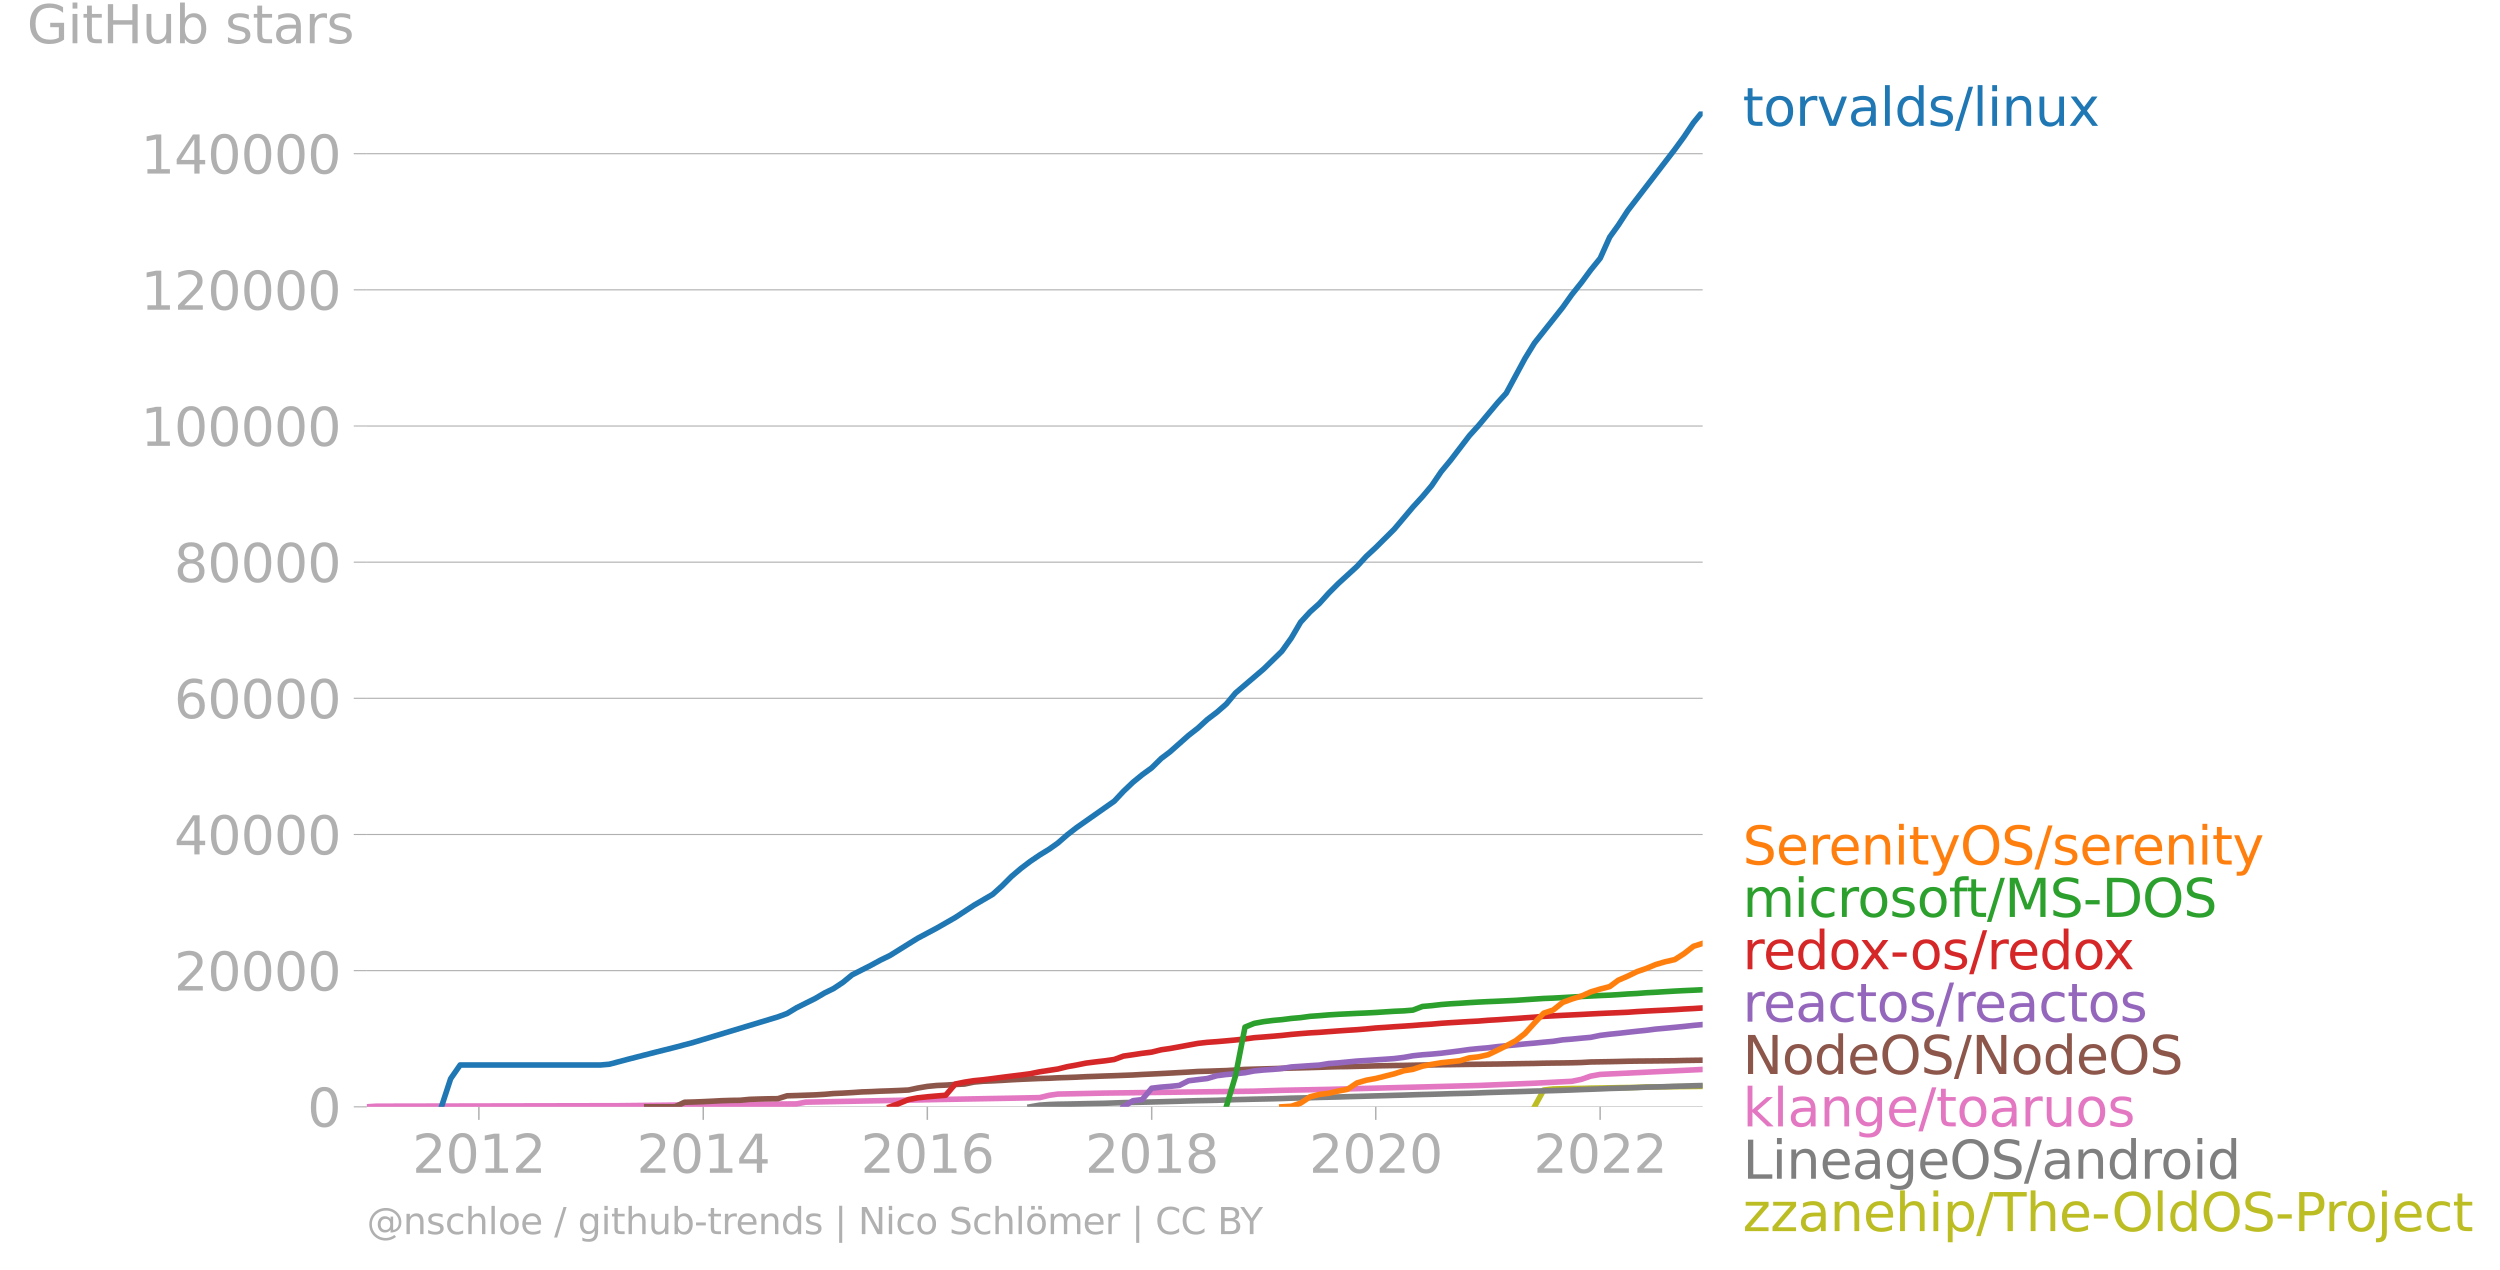 <svg xmlns="http://www.w3.org/2000/svg" xmlns:xlink="http://www.w3.org/1999/xlink" width="891.145" height="452.566" viewBox="0 0 668.359 339.424"><defs><style>*{stroke-linejoin:round;stroke-linecap:butt}</style></defs><g id="figure_1"><path id="patch_1" d="M0 339.424h668.359V0H0v339.424z" style="fill:none"/><g id="axes_1"><path id="patch_2" d="M98.073 295.897h357.12V29.785H98.073v266.112z" style="fill:none"/><g id="matplotlib.axis_1"><g id="xtick_1"><g id="line2d_1"><defs><path id="mfb327bfaea" d="M0 0v3.5" style="stroke:#b0b0b0;stroke-width:.4"/></defs><use xlink:href="#mfb327bfaea" x="128.025" y="295.897" style="fill:#b0b0b0;stroke:#b0b0b0;stroke-width:.4"/></g><g id="text_1" style="fill:#b0b0b0" transform="matrix(.14 0 0 -.14 110.21 313.535)"><defs><path id="DejaVuSans-32" d="M1228 531h2203V0H469v531q359 372 979 998 621 627 780 809 303 340 423 576 121 236 121 464 0 372-261 606-261 235-680 235-297 0-627-103-329-103-704-313v638q381 153 712 231 332 78 607 78 725 0 1156-363 431-362 431-968 0-288-108-546-107-257-392-607-78-91-497-524-418-433-1181-1211z" transform="scale(.016)"/><path id="DejaVuSans-30" d="M2034 4250q-487 0-733-480-245-479-245-1442 0-959 245-1439 246-480 733-480 491 0 736 480 246 480 246 1439 0 963-246 1442-245 480-736 480zm0 500q785 0 1199-621 414-620 414-1801 0-1178-414-1799Q2819-91 2034-91q-784 0-1198 620-414 621-414 1799 0 1181 414 1801 414 621 1198 621z" transform="scale(.016)"/><path id="DejaVuSans-31" d="M794 531h1031v3560L703 3866v575l1116 225h631V531h1031V0H794v531z" transform="scale(.016)"/></defs><use xlink:href="#DejaVuSans-32"/><use xlink:href="#DejaVuSans-30" x="63.623"/><use xlink:href="#DejaVuSans-31" x="127.246"/><use xlink:href="#DejaVuSans-32" x="190.869"/></g></g><g id="xtick_2"><use xlink:href="#mfb327bfaea" id="line2d_2" x="188.01" y="295.897" style="fill:#b0b0b0;stroke:#b0b0b0;stroke-width:.4"/><g id="text_2" style="fill:#b0b0b0" transform="matrix(.14 0 0 -.14 170.195 313.535)"><defs><path id="DejaVuSans-34" d="M2419 4116 825 1625h1594v2491zm-166 550h794V1625h666v-525h-666V0h-628v1100H313v609l1940 2957z" transform="scale(.016)"/></defs><use xlink:href="#DejaVuSans-32"/><use xlink:href="#DejaVuSans-30" x="63.623"/><use xlink:href="#DejaVuSans-31" x="127.246"/><use xlink:href="#DejaVuSans-34" x="190.869"/></g></g><g id="xtick_3"><use xlink:href="#mfb327bfaea" id="line2d_3" x="247.913" y="295.897" style="fill:#b0b0b0;stroke:#b0b0b0;stroke-width:.4"/><g id="text_3" style="fill:#b0b0b0" transform="matrix(.14 0 0 -.14 230.098 313.535)"><defs><path id="DejaVuSans-36" d="M2113 2584q-425 0-674-291-248-290-248-796 0-503 248-796 249-292 674-292t673 292q248 293 248 796 0 506-248 796-248 291-673 291zm1253 1979v-575q-238 112-480 171-242 60-480 60-625 0-955-422-329-422-376-1275 184 272 462 417 279 145 613 145 703 0 1111-427 408-426 408-1160 0-719-425-1154Q2819-91 2113-91q-810 0-1238 620-428 621-428 1799 0 1106 525 1764t1409 658q238 0 480-47t505-140z" transform="scale(.016)"/></defs><use xlink:href="#DejaVuSans-32"/><use xlink:href="#DejaVuSans-30" x="63.623"/><use xlink:href="#DejaVuSans-31" x="127.246"/><use xlink:href="#DejaVuSans-36" x="190.869"/></g></g><g id="xtick_4"><use xlink:href="#mfb327bfaea" id="line2d_4" x="307.898" y="295.897" style="fill:#b0b0b0;stroke:#b0b0b0;stroke-width:.4"/><g id="text_4" style="fill:#b0b0b0" transform="matrix(.14 0 0 -.14 290.083 313.535)"><defs><path id="DejaVuSans-38" d="M2034 2216q-450 0-708-241-257-241-257-662 0-422 257-663 258-241 708-241t709 242q260 243 260 662 0 421-258 662-257 241-711 241zm-631 268q-406 100-633 378-226 279-226 679 0 559 398 884 399 325 1092 325 697 0 1094-325t397-884q0-400-227-679-226-278-629-378 456-106 710-416 255-309 255-755 0-679-414-1042Q2806-91 2034-91q-771 0-1186 362-414 363-414 1042 0 446 256 755 257 310 713 416zm-231 997q0-362 226-565 227-203 636-203 407 0 636 203 230 203 230 565 0 363-230 566-229 203-636 203-409 0-636-203-226-203-226-566z" transform="scale(.016)"/></defs><use xlink:href="#DejaVuSans-32"/><use xlink:href="#DejaVuSans-30" x="63.623"/><use xlink:href="#DejaVuSans-31" x="127.246"/><use xlink:href="#DejaVuSans-38" x="190.869"/></g></g><g id="xtick_5"><use xlink:href="#mfb327bfaea" id="line2d_5" x="367.8" y="295.897" style="fill:#b0b0b0;stroke:#b0b0b0;stroke-width:.4"/><g id="text_5" style="fill:#b0b0b0" transform="matrix(.14 0 0 -.14 349.985 313.535)"><use xlink:href="#DejaVuSans-32"/><use xlink:href="#DejaVuSans-30" x="63.623"/><use xlink:href="#DejaVuSans-32" x="127.246"/><use xlink:href="#DejaVuSans-30" x="190.869"/></g></g><g id="xtick_6"><use xlink:href="#mfb327bfaea" id="line2d_6" x="427.785" y="295.897" style="fill:#b0b0b0;stroke:#b0b0b0;stroke-width:.4"/><g id="text_6" style="fill:#b0b0b0" transform="matrix(.14 0 0 -.14 409.97 313.535)"><use xlink:href="#DejaVuSans-32"/><use xlink:href="#DejaVuSans-30" x="63.623"/><use xlink:href="#DejaVuSans-32" x="127.246"/><use xlink:href="#DejaVuSans-32" x="190.869"/></g></g></g><g id="matplotlib.axis_2"><g id="ytick_1"><path id="line2d_7" d="M98.073 295.897h357.12" clip-path="url(#p557d0b0237)" style="fill:none;stroke:#b0b0b0;stroke-width:.3;stroke-linecap:square"/><g id="line2d_8"><defs><path id="m17c37492c9" d="M0 0h-3.5" style="stroke:#b0b0b0;stroke-width:.3"/></defs><use xlink:href="#m17c37492c9" x="98.073" y="295.897" style="fill:#b0b0b0;stroke:#b0b0b0;stroke-width:.3"/></g><use xlink:href="#DejaVuSans-30" id="text_7" style="fill:#b0b0b0" transform="matrix(.14 0 0 -.14 82.166 301.216)"/></g><g id="ytick_2"><path id="line2d_9" d="M98.073 259.495h357.12" clip-path="url(#p557d0b0237)" style="fill:none;stroke:#b0b0b0;stroke-width:.3;stroke-linecap:square"/><use xlink:href="#m17c37492c9" id="line2d_10" x="98.073" y="259.495" style="fill:#b0b0b0;stroke:#b0b0b0;stroke-width:.3"/><g id="text_8" style="fill:#b0b0b0" transform="matrix(.14 0 0 -.14 46.536 264.814)"><use xlink:href="#DejaVuSans-32"/><use xlink:href="#DejaVuSans-30" x="63.623"/><use xlink:href="#DejaVuSans-30" x="127.246"/><use xlink:href="#DejaVuSans-30" x="190.869"/><use xlink:href="#DejaVuSans-30" x="254.492"/></g></g><g id="ytick_3"><path id="line2d_11" d="M98.073 223.094h357.12" clip-path="url(#p557d0b0237)" style="fill:none;stroke:#b0b0b0;stroke-width:.3;stroke-linecap:square"/><use xlink:href="#m17c37492c9" id="line2d_12" x="98.073" y="223.094" style="fill:#b0b0b0;stroke:#b0b0b0;stroke-width:.3"/><g id="text_9" style="fill:#b0b0b0" transform="matrix(.14 0 0 -.14 46.536 228.413)"><use xlink:href="#DejaVuSans-34"/><use xlink:href="#DejaVuSans-30" x="63.623"/><use xlink:href="#DejaVuSans-30" x="127.246"/><use xlink:href="#DejaVuSans-30" x="190.869"/><use xlink:href="#DejaVuSans-30" x="254.492"/></g></g><g id="ytick_4"><path id="line2d_13" d="M98.073 186.692h357.12" clip-path="url(#p557d0b0237)" style="fill:none;stroke:#b0b0b0;stroke-width:.3;stroke-linecap:square"/><use xlink:href="#m17c37492c9" id="line2d_14" x="98.073" y="186.692" style="fill:#b0b0b0;stroke:#b0b0b0;stroke-width:.3"/><g id="text_10" style="fill:#b0b0b0" transform="matrix(.14 0 0 -.14 46.536 192.011)"><use xlink:href="#DejaVuSans-36"/><use xlink:href="#DejaVuSans-30" x="63.623"/><use xlink:href="#DejaVuSans-30" x="127.246"/><use xlink:href="#DejaVuSans-30" x="190.869"/><use xlink:href="#DejaVuSans-30" x="254.492"/></g></g><g id="ytick_5"><path id="line2d_15" d="M98.073 150.29h357.12" clip-path="url(#p557d0b0237)" style="fill:none;stroke:#b0b0b0;stroke-width:.3;stroke-linecap:square"/><use xlink:href="#m17c37492c9" id="line2d_16" x="98.073" y="150.291" style="fill:#b0b0b0;stroke:#b0b0b0;stroke-width:.3"/><g id="text_11" style="fill:#b0b0b0" transform="matrix(.14 0 0 -.14 46.536 155.61)"><use xlink:href="#DejaVuSans-38"/><use xlink:href="#DejaVuSans-30" x="63.623"/><use xlink:href="#DejaVuSans-30" x="127.246"/><use xlink:href="#DejaVuSans-30" x="190.869"/><use xlink:href="#DejaVuSans-30" x="254.492"/></g></g><g id="ytick_6"><path id="line2d_17" d="M98.073 113.89h357.12" clip-path="url(#p557d0b0237)" style="fill:none;stroke:#b0b0b0;stroke-width:.3;stroke-linecap:square"/><use xlink:href="#m17c37492c9" id="line2d_18" x="98.073" y="113.889" style="fill:#b0b0b0;stroke:#b0b0b0;stroke-width:.3"/><g id="text_12" style="fill:#b0b0b0" transform="matrix(.14 0 0 -.14 37.628 119.208)"><use xlink:href="#DejaVuSans-31"/><use xlink:href="#DejaVuSans-30" x="63.623"/><use xlink:href="#DejaVuSans-30" x="127.246"/><use xlink:href="#DejaVuSans-30" x="190.869"/><use xlink:href="#DejaVuSans-30" x="254.492"/><use xlink:href="#DejaVuSans-30" x="318.115"/></g></g><g id="ytick_7"><path id="line2d_19" d="M98.073 77.487h357.12" clip-path="url(#p557d0b0237)" style="fill:none;stroke:#b0b0b0;stroke-width:.3;stroke-linecap:square"/><use xlink:href="#m17c37492c9" id="line2d_20" x="98.073" y="77.487" style="fill:#b0b0b0;stroke:#b0b0b0;stroke-width:.3"/><g id="text_13" style="fill:#b0b0b0" transform="matrix(.14 0 0 -.14 37.628 82.806)"><use xlink:href="#DejaVuSans-31"/><use xlink:href="#DejaVuSans-32" x="63.623"/><use xlink:href="#DejaVuSans-30" x="127.246"/><use xlink:href="#DejaVuSans-30" x="190.869"/><use xlink:href="#DejaVuSans-30" x="254.492"/><use xlink:href="#DejaVuSans-30" x="318.115"/></g></g><g id="ytick_8"><path id="line2d_21" d="M98.073 41.086h357.12" clip-path="url(#p557d0b0237)" style="fill:none;stroke:#b0b0b0;stroke-width:.3;stroke-linecap:square"/><use xlink:href="#m17c37492c9" id="line2d_22" x="98.073" y="41.086" style="fill:#b0b0b0;stroke:#b0b0b0;stroke-width:.3"/><g id="text_14" style="fill:#b0b0b0" transform="matrix(.14 0 0 -.14 37.628 46.405)"><use xlink:href="#DejaVuSans-31"/><use xlink:href="#DejaVuSans-34" x="63.623"/><use xlink:href="#DejaVuSans-30" x="127.246"/><use xlink:href="#DejaVuSans-30" x="190.869"/><use xlink:href="#DejaVuSans-30" x="254.492"/><use xlink:href="#DejaVuSans-30" x="318.115"/></g></g><g id="text_15" style="fill:#b0b0b0" transform="matrix(.14 0 0 -.14 7.2 11.563)"><defs><path id="DejaVuSans-47" d="M3809 666v1253H2778v519h1656V434q-365-259-806-392-440-133-940-133-1094 0-1712 639-617 640-617 1780 0 1144 617 1783 618 639 1712 639 456 0 867-113 411-112 758-331v-672q-350 297-744 447t-828 150q-857 0-1287-478-429-478-429-1425 0-944 429-1422 430-478 1287-478 334 0 596 58 263 58 472 180z" transform="scale(.016)"/><path id="DejaVuSans-69" d="M603 3500h575V0H603v3500zm0 1363h575v-729H603v729z" transform="scale(.016)"/><path id="DejaVuSans-74" d="M1172 4494v-994h1184v-447H1172V1153q0-428 117-550t477-122h590V0h-590q-666 0-919 248-253 249-253 905v1900H172v447h422v994h578z" transform="scale(.016)"/><path id="DejaVuSans-48" d="M628 4666h631V2753h2294v1913h631V0h-631v2222H1259V0H628v4666z" transform="scale(.016)"/><path id="DejaVuSans-75" d="M544 1381v2119h575V1403q0-497 193-746 194-248 582-248 465 0 735 297 271 297 271 810v1984h575V0h-575v538q-209-319-486-474-276-155-642-155-603 0-916 375-312 375-312 1097zm1447 2203z" transform="scale(.016)"/><path id="DejaVuSans-62" d="M3116 1747q0 634-261 995t-717 361q-457 0-718-361t-261-995q0-634 261-995t718-361q456 0 717 361t261 995zM1159 2969q182 312 458 463 277 152 661 152 638 0 1036-506 399-506 399-1331T3314 415Q2916-91 2278-91q-384 0-661 152-276 152-458 464V0H581v4863h578V2969z" transform="scale(.016)"/><path id="DejaVuSans-73" d="M2834 3397v-544q-243 125-506 187-262 63-544 63-428 0-642-131t-214-394q0-200 153-314t616-217l197-44q612-131 870-370t258-667q0-488-386-773Q2250-91 1575-91q-281 0-586 55T347 128v594q319-166 628-249 309-82 613-82 406 0 624 139 219 139 219 392 0 234-158 359-157 125-692 241l-200 47q-534 112-772 345-237 233-237 639 0 494 350 762 350 269 994 269 318 0 599-47 282-46 519-140z" transform="scale(.016)"/><path id="DejaVuSans-61" d="M2194 1759q-697 0-966-159t-269-544q0-306 202-486 202-179 548-179 479 0 768 339t289 901v128h-572zm1147 238V0h-575v531q-197-318-491-470T1556-91q-537 0-855 302-317 302-317 808 0 590 395 890 396 300 1180 300h807v57q0 397-261 614t-733 217q-300 0-585-72-284-72-546-216v532q315 122 612 182 297 61 578 61 760 0 1135-394 375-393 375-1193z" transform="scale(.016)"/><path id="DejaVuSans-72" d="M2631 2963q-97 56-211 82-114 27-251 27-488 0-749-317t-261-911V0H581v3500h578v-544q182 319 472 473 291 155 707 155 59 0 131-8 72-7 159-23l3-590z" transform="scale(.016)"/></defs><use xlink:href="#DejaVuSans-47"/><use xlink:href="#DejaVuSans-69" x="77.49"/><use xlink:href="#DejaVuSans-74" x="105.273"/><use xlink:href="#DejaVuSans-48" x="144.482"/><use xlink:href="#DejaVuSans-75" x="219.678"/><use xlink:href="#DejaVuSans-62" x="283.057"/><use xlink:href="#DejaVuSans-20" x="346.533"/><use xlink:href="#DejaVuSans-73" x="378.32"/><use xlink:href="#DejaVuSans-74" x="430.42"/><use xlink:href="#DejaVuSans-61" x="469.629"/><use xlink:href="#DejaVuSans-72" x="530.908"/><use xlink:href="#DejaVuSans-73" x="572.021"/></g></g><path id="line2d_23" d="m410.225 295.897 2.462-4.48 2.543-.285 2.544-.062 2.462-.065 2.544-.026 2.462-.067 2.543-.038 2.544-.046 2.298-.053 2.544-.029 2.462-.043 2.543-.097 2.462-.04 2.544-.025 2.544-.031 2.462-.02 2.543-.03 2.462-.027" clip-path="url(#p557d0b0237)" style="fill:none;stroke:#bcbd22;stroke-width:1.5;stroke-linecap:square"/><path id="line2d_24" d="m275.402 295.897 2.544-.442 2.544-.168 2.298-.083 2.543-.042 2.462-.05 2.544-.058 2.462-.049 2.544-.05 2.543-.092 2.462-.082 2.544-.063 2.462-.05 2.544-.061 2.543-.064 2.298-.066 2.544-.07 2.462-.079 2.543-.07 2.462-.046 2.544-.055 2.544-.093 2.462-.087 2.543-.057 2.462-.063 2.544-.05 2.544-.058 2.297-.065 2.544-.095 2.462-.056 2.544-.064 2.462-.078 2.543-.058 2.544-.064 2.462-.08 2.544-.066 2.462-.067 2.543-.077 2.544-.067 2.38-.076 2.544-.064 2.462-.086 2.543-.078 2.462-.058 2.544-.071 2.544-.087 2.462-.059 2.543-.062 2.462-.087 2.544-.102 2.544-.078 2.297-.071 2.544-.071 2.462-.077 2.544-.092 2.462-.051 2.543-.071 2.544-.084 2.462-.087 2.544-.108 2.462-.089 2.543-.093 2.544-.116 2.298-.07 2.544-.072 2.462-.097 2.543-.116 2.462-.055 2.544-.069 2.544-.1 2.462-.066 2.543-.081 2.462-.059" clip-path="url(#p557d0b0237)" style="fill:none;stroke:#7f7f7f;stroke-width:1.5;stroke-linecap:square"/><path id="line2d_25" d="m98.073 295.897 2.544-.16 64.826-.133 25.11-.28 22.402-.206 2.462-.466 37.42-.739 17.56-.322 7.55-.15 2.543-.618 2.298-.33 12.555-.265 39.962-.51 7.385-.235 12.555-.247 40.045-1.04 14.935-.607 10.011-.51 2.544-.524 2.462-.857 2.543-.46 27.408-1.33h0" clip-path="url(#p557d0b0237)" style="fill:none;stroke:#e377c2;stroke-width:1.5;stroke-linecap:square"/><g id="text_16" style="fill:#1f77b4" transform="matrix(.14 0 0 -.14 465.907 33.648)"><defs><path id="DejaVuSans-6f" d="M1959 3097q-462 0-731-361t-269-989q0-628 267-989 268-361 733-361 460 0 728 362 269 363 269 988 0 622-269 986-268 364-728 364zm0 487q750 0 1178-488 429-487 429-1349 0-859-429-1349Q2709-91 1959-91q-753 0-1180 489-426 490-426 1349 0 862 426 1349 427 488 1180 488z" transform="scale(.016)"/><path id="DejaVuSans-76" d="M191 3500h609L1894 563l1094 2937h609L2284 0h-781L191 3500z" transform="scale(.016)"/><path id="DejaVuSans-6c" d="M603 4863h575V0H603v4863z" transform="scale(.016)"/><path id="DejaVuSans-64" d="M2906 2969v1894h575V0h-575v525q-181-312-458-464-276-152-664-152-634 0-1033 506-398 507-398 1332t398 1331q399 506 1033 506 388 0 664-152 277-151 458-463zM947 1747q0-634 261-995t717-361q456 0 718 361 263 361 263 995t-263 995q-262 361-718 361t-717-361q-261-361-261-995z" transform="scale(.016)"/><path id="DejaVuSans-2f" d="M1625 4666h531L531-594H0l1625 5260z" transform="scale(.016)"/><path id="DejaVuSans-6e" d="M3513 2113V0h-575v2094q0 497-194 743-194 247-581 247-466 0-735-297-269-296-269-809V0H581v3500h578v-544q207 316 486 472 280 156 646 156 603 0 912-373 310-373 310-1098z" transform="scale(.016)"/><path id="DejaVuSans-78" d="M3513 3500 2247 1797 3578 0h-678L1881 1375 863 0H184l1360 1831L300 3500h678l928-1247 928 1247h679z" transform="scale(.016)"/></defs><use xlink:href="#DejaVuSans-74"/><use xlink:href="#DejaVuSans-6f" x="39.209"/><use xlink:href="#DejaVuSans-72" x="100.391"/><use xlink:href="#DejaVuSans-76" x="141.504"/><use xlink:href="#DejaVuSans-61" x="200.684"/><use xlink:href="#DejaVuSans-6c" x="261.963"/><use xlink:href="#DejaVuSans-64" x="289.746"/><use xlink:href="#DejaVuSans-73" x="353.223"/><use xlink:href="#DejaVuSans-2f" x="405.322"/><use xlink:href="#DejaVuSans-6c" x="439.014"/><use xlink:href="#DejaVuSans-69" x="466.797"/><use xlink:href="#DejaVuSans-6e" x="494.58"/><use xlink:href="#DejaVuSans-75" x="557.959"/><use xlink:href="#DejaVuSans-78" x="621.338"/></g><g id="text_17" style="fill:#ff7f0e" transform="matrix(.14 0 0 -.14 465.907 231.134)"><defs><path id="DejaVuSans-53" d="M3425 4513v-616q-359 172-678 256-319 85-616 85-515 0-795-200t-280-569q0-310 186-468 186-157 705-254l381-78q706-135 1042-474t336-907q0-679-455-1029Q2797-91 1919-91q-331 0-705 75-373 75-773 222v650q384-215 753-325 369-109 725-109 540 0 834 212 294 213 294 607 0 343-211 537t-692 291l-385 75q-706 140-1022 440-315 300-315 835 0 619 436 975t1201 356q329 0 669-60 341-59 697-177z" transform="scale(.016)"/><path id="DejaVuSans-65" d="M3597 1894v-281H953q38-594 358-905t892-311q331 0 642 81t618 244V178Q3153 47 2828-22t-659-69q-838 0-1327 487-489 488-489 1320 0 859 464 1363 464 505 1252 505 706 0 1117-455 411-454 411-1235zm-575 169q-6 471-264 752-258 282-683 282-481 0-770-272t-333-766l2050 4z" transform="scale(.016)"/><path id="DejaVuSans-79" d="M2059-325q-243-625-475-815-231-191-618-191H506v481h338q237 0 368 113 132 112 291 531l103 262L191 3500h609L1894 763l1094 2737h609L2059-325z" transform="scale(.016)"/><path id="DejaVuSans-4f" d="M2522 4238q-688 0-1093-513-404-512-404-1397 0-881 404-1394 405-512 1093-512 687 0 1089 512 402 513 402 1394 0 885-402 1397-402 513-1089 513zm0 512q981 0 1568-658 588-658 588-1764 0-1103-588-1761Q3503-91 2522-91q-984 0-1574 656-589 657-589 1763t589 1764q590 658 1574 658z" transform="scale(.016)"/></defs><use xlink:href="#DejaVuSans-53"/><use xlink:href="#DejaVuSans-65" x="63.477"/><use xlink:href="#DejaVuSans-72" x="125"/><use xlink:href="#DejaVuSans-65" x="163.863"/><use xlink:href="#DejaVuSans-6e" x="225.387"/><use xlink:href="#DejaVuSans-69" x="288.766"/><use xlink:href="#DejaVuSans-74" x="316.549"/><use xlink:href="#DejaVuSans-79" x="355.758"/><use xlink:href="#DejaVuSans-4f" x="414.938"/><use xlink:href="#DejaVuSans-53" x="493.648"/><use xlink:href="#DejaVuSans-2f" x="557.125"/><use xlink:href="#DejaVuSans-73" x="590.816"/><use xlink:href="#DejaVuSans-65" x="642.916"/><use xlink:href="#DejaVuSans-72" x="704.439"/><use xlink:href="#DejaVuSans-65" x="743.303"/><use xlink:href="#DejaVuSans-6e" x="804.826"/><use xlink:href="#DejaVuSans-69" x="868.205"/><use xlink:href="#DejaVuSans-74" x="895.988"/><use xlink:href="#DejaVuSans-79" x="935.197"/></g><g id="text_18" style="fill:#2ca02c" transform="matrix(.14 0 0 -.14 465.907 245.134)"><defs><path id="DejaVuSans-6d" d="M3328 2828q216 388 516 572t706 184q547 0 844-383 297-382 297-1088V0h-578v2094q0 503-179 746-178 244-543 244-447 0-707-297-259-296-259-809V0h-578v2094q0 506-178 748t-550 242q-441 0-701-298-259-298-259-808V0H581v3500h578v-544q197 322 472 475t653 153q382 0 649-194 267-193 395-562z" transform="scale(.016)"/><path id="DejaVuSans-63" d="M3122 3366v-538q-244 135-489 202t-495 67q-560 0-870-355-309-354-309-995t309-996q310-354 870-354 250 0 495 67t489 202V134Q2881 22 2623-34q-257-57-548-57-791 0-1257 497-465 497-465 1341 0 856 470 1346 471 491 1290 491 265 0 518-55 253-54 491-163z" transform="scale(.016)"/><path id="DejaVuSans-66" d="M2375 4863v-479h-550q-309 0-430-125-120-125-120-450v-309h947v-447h-947V0H697v3053H147v447h550v244q0 584 272 851 272 268 862 268h544z" transform="scale(.016)"/><path id="DejaVuSans-4d" d="M628 4666h941l1190-3175 1197 3175h941V0h-616v4097L3078 897h-634L1241 4097V0H628v4666z" transform="scale(.016)"/><path id="DejaVuSans-2d" d="M313 2009h1684v-512H313v512z" transform="scale(.016)"/><path id="DejaVuSans-44" d="M1259 4147V519h763q966 0 1414 437 448 438 448 1382 0 937-448 1373t-1414 436h-763zm-631 519h1297q1356 0 1990-564 635-564 635-1764 0-1207-638-1773Q3275 0 1925 0H628v4666z" transform="scale(.016)"/></defs><use xlink:href="#DejaVuSans-6d"/><use xlink:href="#DejaVuSans-69" x="97.412"/><use xlink:href="#DejaVuSans-63" x="125.195"/><use xlink:href="#DejaVuSans-72" x="180.176"/><use xlink:href="#DejaVuSans-6f" x="219.039"/><use xlink:href="#DejaVuSans-73" x="280.221"/><use xlink:href="#DejaVuSans-6f" x="332.32"/><use xlink:href="#DejaVuSans-66" x="393.502"/><use xlink:href="#DejaVuSans-74" x="426.957"/><use xlink:href="#DejaVuSans-2f" x="466.166"/><use xlink:href="#DejaVuSans-4d" x="499.857"/><use xlink:href="#DejaVuSans-53" x="586.137"/><use xlink:href="#DejaVuSans-2d" x="649.613"/><use xlink:href="#DejaVuSans-44" x="685.697"/><use xlink:href="#DejaVuSans-4f" x="762.699"/><use xlink:href="#DejaVuSans-53" x="841.41"/></g><g id="text_19" style="fill:#d62728" transform="matrix(.14 0 0 -.14 465.907 259.134)"><use xlink:href="#DejaVuSans-72"/><use xlink:href="#DejaVuSans-65" x="38.863"/><use xlink:href="#DejaVuSans-64" x="100.387"/><use xlink:href="#DejaVuSans-6f" x="163.863"/><use xlink:href="#DejaVuSans-78" x="221.92"/><use xlink:href="#DejaVuSans-2d" x="281.1"/><use xlink:href="#DejaVuSans-6f" x="319.059"/><use xlink:href="#DejaVuSans-73" x="380.24"/><use xlink:href="#DejaVuSans-2f" x="432.34"/><use xlink:href="#DejaVuSans-72" x="466.031"/><use xlink:href="#DejaVuSans-65" x="504.895"/><use xlink:href="#DejaVuSans-64" x="566.418"/><use xlink:href="#DejaVuSans-6f" x="629.895"/><use xlink:href="#DejaVuSans-78" x="687.951"/></g><g id="text_20" style="fill:#9467bd" transform="matrix(.14 0 0 -.14 465.907 273.134)"><use xlink:href="#DejaVuSans-72"/><use xlink:href="#DejaVuSans-65" x="38.863"/><use xlink:href="#DejaVuSans-61" x="100.387"/><use xlink:href="#DejaVuSans-63" x="161.666"/><use xlink:href="#DejaVuSans-74" x="216.646"/><use xlink:href="#DejaVuSans-6f" x="255.855"/><use xlink:href="#DejaVuSans-73" x="317.037"/><use xlink:href="#DejaVuSans-2f" x="369.137"/><use xlink:href="#DejaVuSans-72" x="402.828"/><use xlink:href="#DejaVuSans-65" x="441.691"/><use xlink:href="#DejaVuSans-61" x="503.215"/><use xlink:href="#DejaVuSans-63" x="564.494"/><use xlink:href="#DejaVuSans-74" x="619.475"/><use xlink:href="#DejaVuSans-6f" x="658.684"/><use xlink:href="#DejaVuSans-73" x="719.865"/></g><g id="text_21" style="fill:#8c564b" transform="matrix(.14 0 0 -.14 465.907 287.134)"><defs><path id="DejaVuSans-4e" d="M628 4666h850L3547 763v3903h612V0h-850L1241 3903V0H628v4666z" transform="scale(.016)"/></defs><use xlink:href="#DejaVuSans-4e"/><use xlink:href="#DejaVuSans-6f" x="74.805"/><use xlink:href="#DejaVuSans-64" x="135.986"/><use xlink:href="#DejaVuSans-65" x="199.463"/><use xlink:href="#DejaVuSans-4f" x="260.986"/><use xlink:href="#DejaVuSans-53" x="339.697"/><use xlink:href="#DejaVuSans-2f" x="403.174"/><use xlink:href="#DejaVuSans-4e" x="436.865"/><use xlink:href="#DejaVuSans-6f" x="511.67"/><use xlink:href="#DejaVuSans-64" x="572.852"/><use xlink:href="#DejaVuSans-65" x="636.328"/><use xlink:href="#DejaVuSans-4f" x="697.852"/><use xlink:href="#DejaVuSans-53" x="776.563"/></g><g id="text_22" style="fill:#e377c2" transform="matrix(.14 0 0 -.14 465.907 301.134)"><defs><path id="DejaVuSans-6b" d="M581 4863h578V1991l1716 1509h734L1753 1863 3688 0h-750L1159 1709V0H581v4863z" transform="scale(.016)"/><path id="DejaVuSans-67" d="M2906 1791q0 625-258 968-257 344-723 344-462 0-720-344-258-343-258-968 0-622 258-966t720-344q466 0 723 344 258 344 258 966zm575-1357q0-893-397-1329-396-436-1215-436-303 0-572 45t-522 139v559q253-137 500-202 247-66 503-66 566 0 847 295t281 892v285q-178-310-456-463T1784 0Q1141 0 747 490 353 981 353 1791q0 812 394 1302 394 491 1037 491 388 0 666-153t456-462v531h575V434z" transform="scale(.016)"/></defs><use xlink:href="#DejaVuSans-6b"/><use xlink:href="#DejaVuSans-6c" x="57.91"/><use xlink:href="#DejaVuSans-61" x="85.693"/><use xlink:href="#DejaVuSans-6e" x="146.973"/><use xlink:href="#DejaVuSans-67" x="210.352"/><use xlink:href="#DejaVuSans-65" x="273.828"/><use xlink:href="#DejaVuSans-2f" x="335.352"/><use xlink:href="#DejaVuSans-74" x="369.043"/><use xlink:href="#DejaVuSans-6f" x="408.252"/><use xlink:href="#DejaVuSans-61" x="469.434"/><use xlink:href="#DejaVuSans-72" x="530.713"/><use xlink:href="#DejaVuSans-75" x="571.826"/><use xlink:href="#DejaVuSans-6f" x="635.205"/><use xlink:href="#DejaVuSans-73" x="696.387"/></g><g id="text_23" style="fill:#7f7f7f" transform="matrix(.14 0 0 -.14 465.907 315.134)"><defs><path id="DejaVuSans-4c" d="M628 4666h631V531h2272V0H628v4666z" transform="scale(.016)"/></defs><use xlink:href="#DejaVuSans-4c"/><use xlink:href="#DejaVuSans-69" x="55.713"/><use xlink:href="#DejaVuSans-6e" x="83.496"/><use xlink:href="#DejaVuSans-65" x="146.875"/><use xlink:href="#DejaVuSans-61" x="208.398"/><use xlink:href="#DejaVuSans-67" x="269.678"/><use xlink:href="#DejaVuSans-65" x="333.154"/><use xlink:href="#DejaVuSans-4f" x="394.678"/><use xlink:href="#DejaVuSans-53" x="473.389"/><use xlink:href="#DejaVuSans-2f" x="536.865"/><use xlink:href="#DejaVuSans-61" x="570.557"/><use xlink:href="#DejaVuSans-6e" x="631.836"/><use xlink:href="#DejaVuSans-64" x="695.215"/><use xlink:href="#DejaVuSans-72" x="758.691"/><use xlink:href="#DejaVuSans-6f" x="797.555"/><use xlink:href="#DejaVuSans-69" x="858.736"/><use xlink:href="#DejaVuSans-64" x="886.52"/></g><g id="text_24" style="fill:#bcbd22" transform="matrix(.14 0 0 -.14 465.907 329.134)"><defs><path id="DejaVuSans-7a" d="M353 3500h2731v-525L922 459h2162V0H275v525l2163 2516H353v459z" transform="scale(.016)"/><path id="DejaVuSans-68" d="M3513 2113V0h-575v2094q0 497-194 743-194 247-581 247-466 0-735-297-269-296-269-809V0H581v4863h578V2956q207 316 486 472 280 156 646 156 603 0 912-373 310-373 310-1098z" transform="scale(.016)"/><path id="DejaVuSans-70" d="M1159 525v-1856H581v4831h578v-531q182 312 458 463 277 152 661 152 638 0 1036-506 399-506 399-1331T3314 415Q2916-91 2278-91q-384 0-661 152-276 152-458 464zm1957 1222q0 634-261 995t-717 361q-457 0-718-361t-261-995q0-634 261-995t718-361q456 0 717 361t261 995z" transform="scale(.016)"/><path id="DejaVuSans-54" d="M-19 4666h3947v-532H2272V0h-634v4134H-19v532z" transform="scale(.016)"/><path id="DejaVuSans-50" d="M1259 4147V2394h794q441 0 681 228 241 228 241 650 0 419-241 647-240 228-681 228h-794zm-631 519h1425q785 0 1186-355 402-355 402-1039 0-691-402-1044-401-353-1186-353h-794V0H628v4666z" transform="scale(.016)"/><path id="DejaVuSans-6a" d="M603 3500h575V-63q0-668-255-968-254-300-820-300h-219v487H38q328 0 446 152Q603-541 603-63v3563zm0 1363h575v-729H603v729z" transform="scale(.016)"/></defs><use xlink:href="#DejaVuSans-7a"/><use xlink:href="#DejaVuSans-7a" x="52.49"/><use xlink:href="#DejaVuSans-61" x="104.98"/><use xlink:href="#DejaVuSans-6e" x="166.26"/><use xlink:href="#DejaVuSans-65" x="229.639"/><use xlink:href="#DejaVuSans-68" x="291.162"/><use xlink:href="#DejaVuSans-69" x="354.541"/><use xlink:href="#DejaVuSans-70" x="382.324"/><use xlink:href="#DejaVuSans-2f" x="445.801"/><use xlink:href="#DejaVuSans-54" x="479.492"/><use xlink:href="#DejaVuSans-68" x="540.576"/><use xlink:href="#DejaVuSans-65" x="603.955"/><use xlink:href="#DejaVuSans-2d" x="665.479"/><use xlink:href="#DejaVuSans-4f" x="704.313"/><use xlink:href="#DejaVuSans-6c" x="783.023"/><use xlink:href="#DejaVuSans-64" x="810.807"/><use xlink:href="#DejaVuSans-4f" x="874.283"/><use xlink:href="#DejaVuSans-53" x="952.994"/><use xlink:href="#DejaVuSans-2d" x="1016.471"/><use xlink:href="#DejaVuSans-50" x="1052.555"/><use xlink:href="#DejaVuSans-72" x="1111.107"/><use xlink:href="#DejaVuSans-6f" x="1149.971"/><use xlink:href="#DejaVuSans-6a" x="1211.152"/><use xlink:href="#DejaVuSans-65" x="1238.936"/><use xlink:href="#DejaVuSans-63" x="1300.459"/><use xlink:href="#DejaVuSans-74" x="1355.439"/></g><g id="text_25" style="fill:#b0b0b0" transform="matrix(.097 0 0 -.097 98.073 329.933)"><defs><path id="DejaVuSans-40" d="M2381 1678q0-447 222-702 222-254 610-254 384 0 604 256 221 256 221 700 0 438-225 695-225 258-607 258-378 0-602-256-223-256-223-697zm1703-934q-187-241-429-355t-564-114q-538 0-874 389t-336 1014q0 625 337 1015 338 391 873 391 322 0 565-117 244-117 428-354v409h447V722q457 69 714 417 258 349 258 902 0 334-99 628-98 294-298 544-325 409-792 626t-1017 217q-384 0-738-102-353-101-653-301-490-319-767-836-276-517-276-1120 0-497 179-932 180-434 521-765 328-325 759-495 431-171 922-171 403 0 792 136t714 389l281-347q-390-303-851-464t-936-161q-578 0-1091 205-512 205-912 595Q841 78 631 592q-209 514-209 1105 0 569 212 1084 213 516 607 907 403 396 931 607t1119 211q662 0 1229-272 568-271 952-771 234-307 357-666 124-359 124-744 0-822-497-1297T4084 263v481z" transform="scale(.016)"/><path id="DejaVuSans-7c" d="M1344 4891v-6400H813v6400h531z" transform="scale(.016)"/><path id="DejaVuSans-f6" d="M1959 3097q-462 0-731-361t-269-989q0-628 267-989 268-361 733-361 460 0 728 362 269 363 269 988 0 622-269 986-268 364-728 364zm0 487q750 0 1178-488 429-487 429-1349 0-859-429-1349Q2709-91 1959-91q-753 0-1180 489-426 490-426 1349 0 862 426 1349 427 488 1180 488zm295 1266h634v-631h-634v631zm-1222 0h634v-631h-634v631z" transform="scale(.016)"/><path id="DejaVuSans-43" d="M4122 4306v-665q-319 297-680 443-361 147-767 147-800 0-1225-489t-425-1414q0-922 425-1411t1225-489q406 0 767 147t680 444V359q-331-225-702-338-370-112-782-112-1060 0-1670 648-609 649-609 1771 0 1125 609 1773 610 649 1670 649 418 0 788-111 371-111 696-333z" transform="scale(.016)"/><path id="DejaVuSans-42" d="M1259 2228V519h1013q509 0 754 211 246 211 246 645 0 438-246 645-245 208-754 208H1259zm0 1919V2741h935q462 0 688 173 227 174 227 530 0 353-227 528-226 175-688 175h-935zm-631 519h1613q722 0 1112-300 391-300 391-853 0-429-200-682t-588-315q466-100 724-418 258-317 258-792 0-625-425-966Q3088 0 2303 0H628v4666z" transform="scale(.016)"/><path id="DejaVuSans-59" d="M-13 4666h679l1293-1919 1285 1919h678L2272 2222V0h-634v2222L-13 4666z" transform="scale(.016)"/></defs><use xlink:href="#DejaVuSans-40"/><use xlink:href="#DejaVuSans-6e" x="100"/><use xlink:href="#DejaVuSans-73" x="163.379"/><use xlink:href="#DejaVuSans-63" x="215.479"/><use xlink:href="#DejaVuSans-68" x="270.459"/><use xlink:href="#DejaVuSans-6c" x="333.838"/><use xlink:href="#DejaVuSans-6f" x="361.621"/><use xlink:href="#DejaVuSans-65" x="422.803"/><use xlink:href="#DejaVuSans-20" x="484.326"/><use xlink:href="#DejaVuSans-2f" x="516.113"/><use xlink:href="#DejaVuSans-20" x="549.805"/><use xlink:href="#DejaVuSans-67" x="581.592"/><use xlink:href="#DejaVuSans-69" x="645.068"/><use xlink:href="#DejaVuSans-74" x="672.852"/><use xlink:href="#DejaVuSans-68" x="712.061"/><use xlink:href="#DejaVuSans-75" x="775.439"/><use xlink:href="#DejaVuSans-62" x="838.818"/><use xlink:href="#DejaVuSans-2d" x="902.295"/><use xlink:href="#DejaVuSans-74" x="938.379"/><use xlink:href="#DejaVuSans-72" x="977.588"/><use xlink:href="#DejaVuSans-65" x="1016.451"/><use xlink:href="#DejaVuSans-6e" x="1077.975"/><use xlink:href="#DejaVuSans-64" x="1141.354"/><use xlink:href="#DejaVuSans-73" x="1204.83"/><use xlink:href="#DejaVuSans-20" x="1256.93"/><use xlink:href="#DejaVuSans-7c" x="1288.717"/><use xlink:href="#DejaVuSans-20" x="1322.408"/><use xlink:href="#DejaVuSans-4e" x="1354.195"/><use xlink:href="#DejaVuSans-69" x="1429"/><use xlink:href="#DejaVuSans-63" x="1456.783"/><use xlink:href="#DejaVuSans-6f" x="1511.764"/><use xlink:href="#DejaVuSans-20" x="1572.945"/><use xlink:href="#DejaVuSans-53" x="1604.732"/><use xlink:href="#DejaVuSans-63" x="1668.209"/><use xlink:href="#DejaVuSans-68" x="1723.189"/><use xlink:href="#DejaVuSans-6c" x="1786.568"/><use xlink:href="#DejaVuSans-f6" x="1814.352"/><use xlink:href="#DejaVuSans-6d" x="1875.533"/><use xlink:href="#DejaVuSans-65" x="1972.945"/><use xlink:href="#DejaVuSans-72" x="2034.469"/><use xlink:href="#DejaVuSans-20" x="2075.582"/><use xlink:href="#DejaVuSans-7c" x="2107.369"/><use xlink:href="#DejaVuSans-20" x="2141.061"/><use xlink:href="#DejaVuSans-43" x="2172.848"/><use xlink:href="#DejaVuSans-43" x="2242.672"/><use xlink:href="#DejaVuSans-20" x="2312.496"/><use xlink:href="#DejaVuSans-42" x="2344.283"/><use xlink:href="#DejaVuSans-59" x="2407.387"/></g><path id="line2d_26" d="m172.91 295.897 2.545-.007H180.46l2.544-1.21 2.462-.066 2.544-.098 2.543-.124 2.298-.124 2.544-.082 2.462-.033 2.543-.244 2.462-.083 2.544-.068 2.544-.03 2.462-.77 2.543-.073 2.462-.088 2.544-.09 2.544-.152 2.298-.205 2.543-.111 2.462-.14 2.544-.175 2.462-.084 2.544-.122 2.543-.084 2.462-.1 2.544-.123 2.462-.53 2.544-.433 2.543-.248 2.38-.098 2.544-.173 2.462-.11 2.543-.534 2.462-.22 2.544-.1 2.544-.135 2.462-.155 2.543-.126 2.462-.109 2.544-.11 2.544-.07 2.298-.117 2.543-.078 2.462-.093 2.544-.13 2.462-.084 2.544-.095 2.543-.084 2.462-.094 2.544-.095 2.462-.142 2.544-.115 2.543-.125 2.298-.119 2.544-.142 2.462-.134 2.543-.162 2.462-.068 2.544-.089 2.544-.08 2.462-.153 2.543-.16 2.462-.07 2.544-.074 2.544-.07 2.297-.073 2.544-.071 2.462-.062 2.544-.068 2.462-.074 2.543-.093 2.544-.066 2.462-.036 2.544-.067 2.462-.053 2.543-.07 2.544-.048 2.38-.048 2.544-.033 2.462-.047 2.543-.049 2.462-.03 2.544-.041 2.544-.033 2.462-.038 2.543-.04 2.462-.022 2.544-.034 2.544-.026 2.297-.04 2.544-.047 2.462-.04 2.544-.037 2.462-.065 2.543-.037 2.544-.029 2.462-.043 2.544-.073 2.462-.142 2.543-.042 2.544-.046 2.298-.047 2.544-.064 2.462-.036 2.543-.022 2.462-.024 2.544-.03 2.544-.028 2.462-.067 2.543-.04 2.462-.033" clip-path="url(#p557d0b0237)" style="fill:none;stroke:#8c564b;stroke-width:1.5;stroke-linecap:square"/><path id="line2d_27" d="m300.348 295.897 2.544-1.633 2.462-.298 2.544-3.04 2.543-.3 2.298-.182 2.544-.264 2.462-1.24 2.543-.31 2.462-.294 2.544-.746 2.544-.327 2.462-.202 2.543-.273 2.462-.477 2.544-.255 2.544-.168 2.297-.229 2.544-.42 2.462-.164 2.544-.179 2.462-.152 2.543-.417 2.544-.177 2.462-.242 2.544-.242 2.462-.153 2.543-.17 2.544-.168 2.38-.17 2.544-.314 2.462-.437 2.543-.268 2.462-.178 2.544-.237 2.544-.32 2.462-.313 2.543-.36 2.462-.246 2.544-.213 2.544-.32 2.297-.224 2.544-.233 2.462-.257 2.544-.217 2.462-.247 2.543-.233 2.544-.395 2.462-.195 2.544-.251 2.462-.217 2.543-.526 2.544-.313 2.298-.229 2.544-.293 2.462-.27 2.543-.258 2.462-.322 2.544-.228 2.544-.24 2.462-.242 2.543-.28 2.462-.219" clip-path="url(#p557d0b0237)" style="fill:none;stroke:#9467bd;stroke-width:1.5;stroke-linecap:square"/><path id="line2d_28" d="m237.901 295.897 2.462-.894 2.544-1.053 2.462-.465 2.544-.267 2.543-.219 2.38-.196 2.544-2.987 2.462-.515 2.543-.391 2.462-.239 2.544-.324 2.544-.338 2.462-.311 2.543-.308 2.462-.328 2.544-.526 2.544-.39 2.298-.349 2.543-.628 2.462-.442 2.544-.511 2.462-.317 2.544-.291 2.543-.362 2.462-.909 2.544-.365 2.462-.379 2.544-.317 2.543-.626 2.298-.33 2.544-.458 2.462-.459 2.543-.462 2.462-.28 2.544-.184 2.544-.22 2.462-.224 2.543-.271 2.462-.34 2.544-.192 2.544-.209 2.297-.202 2.544-.28 2.462-.21 2.544-.196 2.462-.14 2.543-.195 2.544-.188 2.462-.17 2.544-.16 2.462-.205 2.543-.25 2.544-.16 2.38-.174 2.544-.162 2.462-.167 2.543-.206 2.462-.157 2.544-.233 2.544-.163 2.462-.148 2.543-.153 2.462-.129 2.544-.207 2.544-.146 2.297-.164 2.544-.165 2.462-.182 2.544-.177 2.462-.217 2.543-.132 2.544-.137 2.462-.118 2.544-.124 2.462-.131 2.543-.13 2.544-.114 2.298-.095 2.544-.116 2.462-.18 2.543-.144 2.462-.127 2.544-.119 2.544-.129 2.462-.162 2.543-.13 2.462-.161" clip-path="url(#p557d0b0237)" style="fill:none;stroke:#d62728;stroke-width:1.5;stroke-linecap:square"/><path id="line2d_29" d="m327.838 295.897 2.462-8.265 2.543-13.048 2.462-.992 2.544-.468 2.544-.322 2.297-.207 2.544-.326 2.462-.213 2.544-.351 2.462-.172 2.543-.213 2.544-.156 2.462-.118 2.544-.13 2.462-.103 2.543-.135 2.544-.167 2.38-.152 2.544-.11 2.462-.203 2.543-.975 2.462-.217 2.544-.298 2.544-.202 2.462-.142 2.543-.17 2.462-.145 2.544-.124 2.544-.104 2.297-.112 2.544-.12 2.462-.172 2.544-.17 2.462-.16 2.543-.101 2.544-.14 2.462-.14 2.544-.146 2.462-.13 2.543-.132 2.544-.102 2.298-.135 2.544-.18 2.462-.129 2.543-.198 2.462-.126 2.544-.162 2.544-.151 2.462-.13 2.543-.112 2.462-.118" clip-path="url(#p557d0b0237)" style="fill:none;stroke:#2ca02c;stroke-width:1.5;stroke-linecap:square"/><path id="line2d_30" d="m342.69 295.897 2.544-.147 2.462-.832 2.544-1.7 2.462-.626 2.543-.322 2.544-.586 2.462-.474 2.544-1.701 2.462-.72 2.543-.464 2.544-.642 2.38-.595 2.544-.821 2.462-.386 2.543-.846 2.462-.483 2.544-.43 2.544-.276 2.462-.265 2.543-.765 2.462-.273 2.544-.568 2.544-1.228 2.297-1.15 2.544-1.373 2.462-1.918 2.544-2.818 2.462-2.624 2.543-.84 2.544-2.032 2.462-.909 2.544-.786 2.462-1.11 2.543-.766 2.544-.654 2.298-1.707 2.544-1.1 2.462-1.195 2.543-.881 2.462-1.02 2.544-.747 2.544-.58 2.462-1.563 2.543-1.984 2.462-.79" clip-path="url(#p557d0b0237)" style="fill:none;stroke:#ff7f0e;stroke-width:1.5;stroke-linecap:square"/><path id="line2d_31" d="m118.013 295.897 2.462-7.508 2.544-3.675h37.583l2.298-.2 5.005-1.332 7.55-1.935 5.005-1.254 5.006-1.338 22.484-6.794 2.462-.908 2.543-1.535 5.006-2.497 2.544-1.494 2.298-1.112 2.543-1.684 2.462-2.013 5.006-2.539 2.544-1.386 2.543-1.235 5.006-3.117 2.462-1.522 5.087-2.708 4.924-2.82 5.005-3.285 5.006-2.917 2.544-2.292 2.462-2.47 2.543-2.158 2.462-1.864 2.544-1.724 2.544-1.56 2.298-1.628 2.543-2.217 2.462-1.908 10.093-7.082 2.462-2.628 2.544-2.426 2.462-2.006 2.544-1.85 2.543-2.507 2.298-1.727 5.006-4.43 2.543-1.988 2.462-2.26 2.544-1.931 2.544-2.214 2.462-2.952 7.549-6.432 4.841-4.727 2.544-3.56 2.462-4.206 2.544-2.767 2.462-2.211 2.543-2.825 2.544-2.55 5.006-4.58 2.462-2.673 2.543-2.357 4.924-4.89 5.006-5.932 2.543-2.786 2.462-2.925 2.544-3.75 2.544-3.081 5.005-6.547 2.462-2.723 5.088-6.097 2.297-2.53 5.006-9.288 2.544-4.133 7.55-9.528 2.461-3.45 2.544-3.179 2.462-3.343 2.543-3.14 2.544-5.657 2.298-3.19 2.544-3.914 12.555-16.333 2.462-3.373 2.543-3.782 2.462-3.023h0" clip-path="url(#p557d0b0237)" style="fill:none;stroke:#1f77b4;stroke-width:1.5;stroke-linecap:square"/></g></g><defs><clipPath id="p557d0b0237"><path d="M98.073 29.785h357.12v266.112H98.073z"/></clipPath></defs></svg>